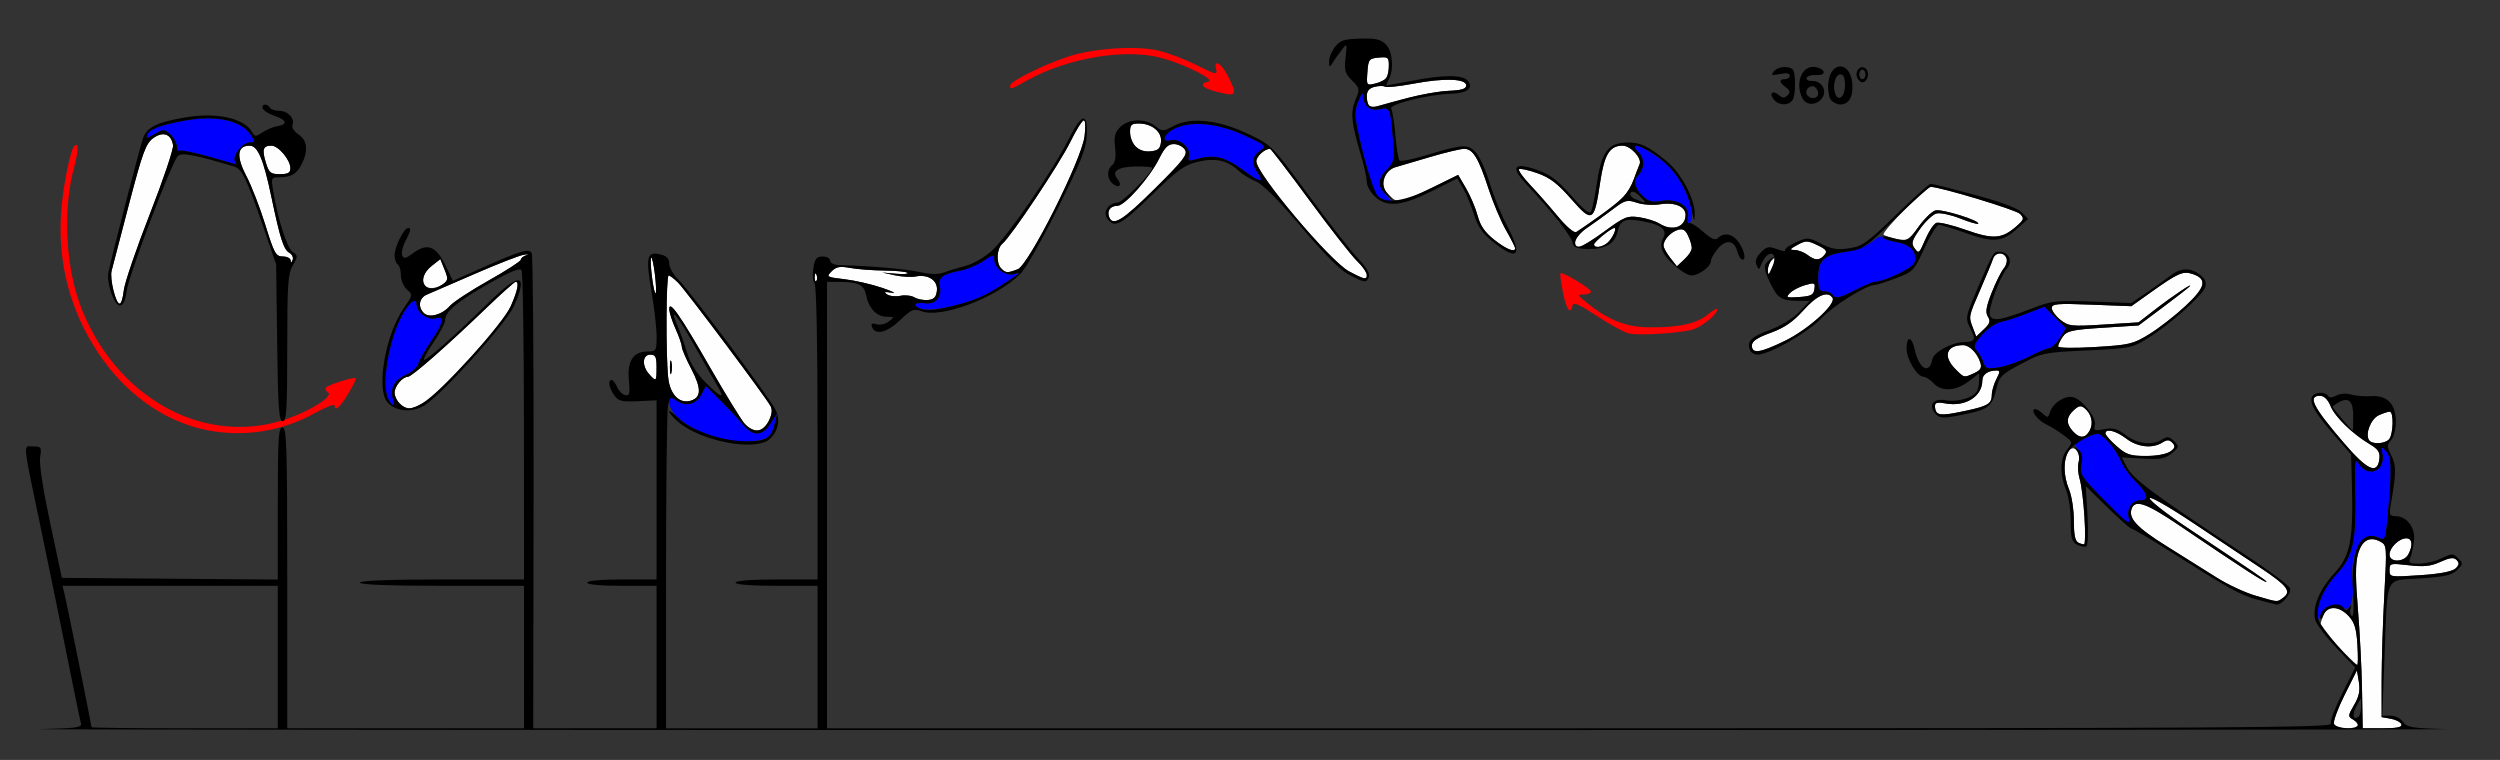 <?xml version="1.0" encoding="UTF-8" standalone="no"?>
<!-- Created with Inkscape (http://www.inkscape.org/) -->

<svg
   xmlns:dc="http://purl.org/dc/elements/1.1/"
   xmlns:cc="http://creativecommons.org/ns#"
   xmlns:rdf="http://www.w3.org/1999/02/22-rdf-syntax-ns#"
   xmlns:svg="http://www.w3.org/2000/svg"
   xmlns="http://www.w3.org/2000/svg"
   xmlns:sodipodi="http://sodipodi.sourceforge.net/DTD/sodipodi-0.dtd"
   xmlns:inkscape="http://www.inkscape.org/namespaces/inkscape"
   id="svg3690"
   version="1.1"
   inkscape:version="0.91 r13725"
   width="740.187"
   height="225"
   viewBox="0 0 740.187 225"
   sodipodi:docname="ub840101.svg">
  <rect x="0" y="0" width="740.187" height="225" fill="#333333" stroke="none"/>
  <defs
     id="defs3694" />
  <sodipodi:namedview
     pagecolor="#ffffff"
     bordercolor="#666666"
     borderopacity="1"
     objecttolerance="10"
     gridtolerance="10"
     guidetolerance="10"
     inkscape:pageopacity="0"
     inkscape:pageshadow="2"
     inkscape:window-width="1619"
     inkscape:window-height="857"
     id="namedview3692"
     showgrid="false"
     inkscape:zoom="1.5563637"
     inkscape:cx="420.19271"
     inkscape:cy="115.84388"
     inkscape:window-x="0"
     inkscape:window-y="0"
     inkscape:window-maximized="0"
     inkscape:current-layer="svg3690" />
  <g
     id="g3700">
    <path
       style="fill:#fefefe"
       d="m 691.031,214.319 c -0.275,-0.718 1.144,-4.583 3.154,-8.589 l 3.653,-7.283 0.561,3.469 c 0.418,2.585 0.058,4.324 -1.412,6.823 -1.809,3.076 -1.844,3.427 -0.414,4.229 2.568,1.442 1.771,2.657 -1.742,2.657 -1.959,0 -3.503,-0.531 -3.8,-1.306 z m 8.305,-10.18 c -0.109,-6.315 -0.659,-17.04 -1.224,-23.832 -0.737,-8.874 -0.742,-13.409 -0.015,-16.115 1.126,-4.193 3.465,-5.549 6.636,-3.847 1.966,1.055 1.986,1.317 1.204,15.755 -0.437,8.075 -0.795,19.529 -0.795,25.452 l 0,10.77 2.727,0.48 c 1.5,0.264 2.902,1.007 3.115,1.652 0.284,0.855 -1.21,1.171 -5.53,1.17 l -5.919,-0.002 -0.197,-11.483 z m -7.137,-12.819 c -5.889,-6.193 -5.615,-5.634 -4.371,-8.915 1.197,-3.157 4.587,-3.171 7.528,-0.031 1.746,1.864 2.306,3.676 2.608,8.438 0.212,3.335 0.19,6.063 -0.049,6.063 -0.239,0 -2.811,-2.5 -5.716,-5.555 z m -24.441,-14.968 c -3.084,-0.902 -8.222,-3.298 -11.417,-5.324 -3.195,-2.026 -9.874,-6.215 -14.843,-9.309 -8.894,-5.538 -11.447,-8.3 -10.341,-11.19 1.037,-2.712 4.441,-1.501 14.004,4.983 18.79,12.74 25.868,17.32 25.868,16.74 0,-0.353 -1.716,-1.526 -23.598,-16.124 -6.04,-4.029 -10.981,-7.904 -10.981,-8.611 0,-0.734 5.503,2.386 12.85,7.287 7.068,4.714 16.091,10.73 20.052,13.368 7.874,5.244 9.168,6.938 6.689,8.756 -1.935,1.419 -1.309,1.463 -8.283,-0.577 z m 39.72,-7.552 c 0,-2.028 0.217,-2.083 5.696,-1.445 4.497,0.524 6.471,0.313 9.377,-1.002 2.818,-1.274 3.938,-1.407 4.778,-0.564 2.348,2.356 -1.334,3.9 -10.785,4.523 -8.954,0.59 -9.066,0.571 -9.066,-1.511 z m 0,-4.592 c 0,-2.091 2.826,-4.833 4.98,-4.833 1.77,0 2.028,2.063 0.594,4.749 -1.285,2.409 -5.575,2.473 -5.575,0.084 z m -92.29,-3.579 c -0.761,-0.308 -1.168,-2.53 -1.168,-6.374 0,-3.246 -0.631,-7.416 -1.402,-9.267 -1.645,-3.949 -1.807,-8.414 -0.402,-11.048 1.424,-2.669 4.024,-0.471 3.224,2.725 -0.313,1.25 -0.167,3.602 0.324,5.226 1.118,3.701 2.133,19.385 1.248,19.285 -0.36,-0.041 -1.181,-0.287 -1.824,-0.547 z m 78.738,-29.519 c -9.161,-10.684 -10.794,-13.922 -7.022,-13.922 1.213,0 2.299,1.061 3.132,3.062 1.356,3.256 6.496,8.242 11.626,11.278 2.456,1.454 3.053,2.361 2.829,4.298 -0.555,4.801 -3.551,3.464 -10.564,-4.716 z m -67.257,0.981 c -1.817,-1.6 -3.304,-3.288 -3.304,-3.75 0,-1.592 3.102,-0.835 6.158,1.503 3.327,2.545 7.713,3.038 10.654,1.195 1.459,-0.914 2.077,-0.901 3.025,0.063 2.018,2.052 -1.692,3.898 -7.833,3.898 -4.703,0 -5.821,-0.374 -8.7,-2.91 z m 74.72,-1.801 c -1.167,-1.894 0.569,-6.279 2.908,-7.348 1.284,-0.587 2.735,-1.067 3.225,-1.067 1.289,0 1.096,6.919 -0.231,8.25 -1.371,1.376 -5.092,1.479 -5.902,0.165 z m -87.692,-2.629 c -2.046,-2.268 -1.953,-4.189 0.305,-6.238 1.492,-1.354 2.12,-1.457 3.235,-0.529 2.028,1.688 2.635,4.396 1.474,6.572 -1.263,2.368 -2.994,2.435 -5.014,0.196 z m -393.274,-2.27 c -1.026,-1.16 -5.516,-8.465 -9.976,-16.232 -9.097,-15.842 -12.328,-20.478 -12.295,-17.644 0.011,0.972 0.852,3.606 1.869,5.854 1.017,2.248 1.849,4.631 1.849,5.295 0,0.665 1.271,3.632 2.824,6.594 3.005,5.731 2.973,8.383 -0.114,9.366 -3.368,1.072 -6.208,-1.785 -6.744,-6.787 -0.73,-6.808 -0.626,-30.274 0.134,-30.274 0.367,0 1.621,0.949 2.785,2.109 2.246,2.237 25.882,33.785 27.387,36.554 1.256,2.311 -1.43,7.274 -3.937,7.274 -1.054,0 -2.756,-0.949 -3.782,-2.109 z m -21.647,-18.281 c -0.235,-0.902 -0.427,-0.164 -0.427,1.641 0,1.805 0.192,2.543 0.427,1.641 0.235,-0.902 0.235,-2.379 0,-3.281 z m 374.745,15.078 c -0.343,-0.344 -0.623,-1.234 -0.623,-1.979 0,-1.026 0.752,-1.213 3.101,-0.771 5.861,1.103 10.917,-2.035 10.917,-6.776 0,-1.794 1.678,-2.974 4.227,-2.974 1.053,0 1.041,0.44 -0.071,2.578 -0.737,1.418 -1.343,3.502 -1.346,4.632 -0.007,2.601 -1.124,3.3 -7.482,4.679 -6.104,1.324 -7.887,1.449 -8.723,0.611 z m -455.229,-2.723 c -0.808,-0.81 -1.469,-2.257 -1.469,-3.214 0,-1.897 2.341,-4.688 3.933,-4.688 1.134,0 11.411,-9.011 23.255,-20.391 4.427,-4.254 8.322,-7.734 8.655,-7.734 1.119,0 0.619,2.543 -1.404,7.146 -1.271,2.892 -5.784,8.622 -12.281,15.593 -13.236,14.201 -17.224,16.763 -20.689,13.287 z m 73.91,-8.679 C 189.991,108.336 190.177,105 192.523,105 c 1.558,0 1.869,0.625 1.869,3.75 0,4.285 -0.088,4.367 -2.192,2.036 z m 386.729,-1.524 c -3.769,-3.78 -2.693,-7.074 2.311,-7.074 1.903,0 4.256,2.41 5.111,5.234 0.452,1.494 0.028,2.21 -1.803,3.047 -3.12,1.426 -2.961,1.46 -5.619,-1.207 z m -60.238,-6.948 c 0,-1.283 1.478,-2.29 5.546,-3.778 4.124,-1.508 6.617,-3.223 9.722,-6.688 4.038,-4.505 7.247,-5.859 8.618,-3.635 1.115,1.81 -7.267,9.375 -14.046,12.677 -7.431,3.619 -9.839,3.968 -9.839,1.424 z m 90.654,0.221 c 0,-0.477 0.622,-1.757 1.382,-2.846 1.212,-1.735 2.684,-2.063 11.916,-2.656 l 10.533,-0.676 7.009,-5.246 c 3.855,-2.885 7.43,-5.659 7.944,-6.163 1.777,-1.742 -4.692,2.555 -9.813,6.519 l -5.14,3.978 -10.28,0.645 c -9.647,0.606 -10.439,0.52 -12.85,-1.384 -1.414,-1.116 -2.57,-2.688 -2.57,-3.494 0,-1.275 1.529,-1.406 11.781,-1.01 l 11.781,0.455 5.742,-4.091 c 8.191,-5.836 9.581,-6.433 12.547,-5.386 4.257,1.502 3.688,3.856 -2.278,9.429 -3.004,2.806 -7.792,6.536 -10.642,8.29 -4.856,2.989 -5.867,3.23 -16.121,3.845 -6.545,0.393 -10.941,0.308 -10.941,-0.21 z m -25.205,-5.427 c -1.314,-3.467 -1.363,-3.215 2.225,-11.481 1.753,-4.04 3.422,-8.083 3.709,-8.985 0.643,-2.025 3.245,-2.155 3.993,-0.199 0.303,0.793 -0.063,2.164 -0.814,3.047 -0.751,0.883 -2.343,4.082 -3.539,7.11 -1.684,4.264 -1.941,5.876 -1.144,7.158 0.83,1.333 0.593,2.065 -1.219,3.773 l -2.249,2.119 -0.963,-2.541 z M 125.464,92.669 c -1.827,-1.832 -1.368,-4.499 0.938,-5.457 1.157,-0.48 7.57,-3.256 14.252,-6.169 6.682,-2.913 13.201,-5.449 14.486,-5.636 1.285,-0.187 1.6,-0.113 0.701,0.164 -0.9,0.277 -1.636,0.871 -1.636,1.32 0,0.449 -4.311,3.236 -9.579,6.193 -5.269,2.958 -10.421,6.339 -11.449,7.514 -2.297,2.626 -6.134,3.656 -7.714,2.071 z M 33.602,86.091 c -0.577,-2.15 -0.834,-4.787 -0.571,-5.859 0.263,-1.073 2.576,-9.946 5.141,-19.717 4.068,-15.502 4.985,-18.002 7.188,-19.612 2.921,-2.134 5.379,-1.248 5.878,2.119 0.167,1.126 -2.942,10.329 -6.908,20.451 -3.966,10.122 -7.417,20.231 -7.668,22.466 -0.576,5.125 -1.71,5.182 -3.06,0.154 z m 237.156,1.961 c -0.919,-0.549 -2.812,-0.758 -4.206,-0.464 -1.394,0.294 -3.165,0.1 -3.936,-0.431 -1.056,-0.726 -0.71,-0.845 1.402,-0.482 1.542,0.265 0.28,-0.381 -2.804,-1.437 -3.084,-1.055 -8.102,-2.209 -11.151,-2.563 -5.356,-0.622 -5.486,-0.702 -3.845,-2.346 1.369,-1.371 2.445,-1.564 5.543,-0.995 2.115,0.389 6.648,0.732 10.074,0.764 3.426,0.032 6.51,0.338 6.853,0.682 0.343,0.343 -1.199,0.463 -3.426,0.265 l -4.049,-0.359 3.738,0.816 c 2.056,0.449 4.843,0.604 6.194,0.343 3.74,-0.72 6.593,1.213 6.245,4.232 -0.219,1.903 -0.858,2.571 -2.626,2.743 -1.285,0.125 -3.088,-0.221 -4.008,-0.77 z M 529.951,86.762 c 0.795,-0.81 2.819,-1.867 4.498,-2.35 2.824,-0.812 3.03,-0.724 2.759,1.183 -0.244,1.721 -0.985,2.108 -4.498,2.35 -3.814,0.262 -4.071,0.152 -2.759,-1.183 z M 193.027,81.995 c -0.362,-2.903 -0.463,-5.473 -0.226,-5.711 0.237,-0.238 0.727,1.942 1.089,4.845 0.362,2.903 0.463,5.473 0.226,5.711 -0.237,0.238 -0.727,-1.942 -1.089,-4.845 z M 125.857,84.688 c -1.361,-1.366 -0.492,-4.03 1.941,-5.95 l 2.564,-2.023 1.253,3.082 c 1.118,2.748 1.074,3.213 -0.406,4.299 -1.792,1.315 -4.35,1.598 -5.353,0.593 z m 115.339,-2.734 c 0.045,-1.092 0.266,-1.314 0.565,-0.566 0.27,0.677 0.237,1.485 -0.074,1.797 -0.311,0.312 -0.531,-0.242 -0.491,-1.23 z m 158.221,-1.605 c -5.614,-3.01 -27.453,-28.923 -27.453,-32.575 0,-1.482 2.444,-3.711 4.069,-3.711 0.25,0 5.497,6.855 11.662,15.234 6.164,8.379 12.506,16.473 14.094,17.988 2.674,2.552 3.823,5.272 2.185,5.173 -0.386,-0.023 -2.436,-0.973 -4.556,-2.109 z m 124.022,-0.312 c -0.041,-1.097 0.626,-2.574 1.481,-3.281 1.39,-1.15 1.453,-1.088 0.594,0.588 -0.529,1.031 -1.195,2.508 -1.481,3.281 -0.357,0.966 -0.543,0.781 -0.594,-0.588 z M 296.449,79.5 c -1.598,-1.603 -1.387,-5.924 0.361,-7.379 2.594,-2.16 16.884,-23.596 20.111,-30.168 1.709,-3.48 3.491,-6.328 3.961,-6.328 0.487,0 0.582,2.058 0.221,4.789 -0.936,7.075 -16.533,38.066 -19.782,39.305 -3.049,1.163 -3.516,1.142 -4.872,-0.218 z m 198.057,-3.163 c -1.09,-1.39 -1.982,-3.023 -1.982,-3.628 0,-1.704 2.13,-4.021 4.283,-4.659 1.482,-0.439 2.207,-0.003 3.037,1.824 1.557,3.429 1.377,4.529 -1.133,6.894 l -2.224,2.096 -1.982,-2.527 z M 86.055,77.109 C 86.015,76.465 84.963,75.938 83.717,75.938 c -2.049,0 -2.536,-0.879 -5.135,-9.269 C 77.004,61.57 74.452,54.996 72.912,52.059 69.866,46.251 70.216,43.125 73.912,43.125 c 2.413,0 4.089,3.961 6.461,15.275 2.577,12.289 3.61,15.497 5.298,16.445 0.817,0.459 1.254,1.42 0.972,2.135 -0.356,0.9 -0.537,0.94 -0.588,0.129 z m 449.047,-1.67 c -0.998,-0.757 -2.68,-1.393 -3.738,-1.414 -1.626,-0.032 -1.503,-0.266 0.789,-1.511 2.478,-1.346 2.993,-1.34 5.932,0.066 2.671,1.278 3.025,1.774 2.079,2.918 -1.422,1.719 -2.739,1.704 -5.062,-0.058 z m 31.603,-2.08 c -0.843,-1.326 -0.494,-2.409 1.818,-5.652 1.573,-2.206 3.751,-4.236 4.841,-4.51 1.089,-0.274 4.218,0.386 6.953,1.467 2.735,1.081 5.142,1.796 5.349,1.589 0.86,-0.863 -10.881,-4.511 -12.678,-3.939 -1.059,0.337 -3.288,2.515 -4.952,4.84 -2.844,3.973 -3.224,4.19 -6.325,3.619 -1.815,-0.334 -3.621,-0.919 -4.015,-1.299 -0.74,-0.715 12.511,-14.172 13.934,-14.15 2.952,0.045 25.267,6.79 26.446,7.993 1.323,1.35 1.216,1.698 -1.157,3.766 -4.217,3.675 -6.838,3.843 -14.949,0.961 -4.007,-1.424 -7.908,-2.348 -8.67,-2.055 -0.762,0.293 -2.2,2.441 -3.197,4.772 C 569.106,73.093 568.168,75 568.019,75 c -0.149,0 -0.741,-0.738 -1.314,-1.641 z m -124.283,-2.355 c -2.796,-2.205 -4.137,-4.142 -4.933,-7.129 -0.601,-2.256 -2.145,-5.901 -3.43,-8.101 l -2.337,-4 -7.216,3.526 c -10.3,5.033 -10.715,5.106 -13.295,2.351 -1.844,-1.969 -2.066,-2.794 -1.323,-4.914 0.515,-1.469 1.876,-2.834 3.213,-3.223 1.276,-0.372 5.956,-1.75 10.401,-3.064 4.444,-1.313 8.956,-2.388 10.025,-2.388 2.57,0 4.229,2.72 7.165,11.744 1.337,4.111 3.664,9.635 5.169,12.276 1.506,2.641 2.738,5.067 2.738,5.391 0,1.388 -2.606,0.346 -6.176,-2.469 z m 23.939,0.48 c 0.004,-0.902 1.567,-2.695 3.473,-3.984 1.907,-1.289 5.301,-3.737 7.542,-5.44 3.775,-2.867 4.313,-3.017 7.294,-2.03 1.789,0.592 4.839,0.791 6.867,0.447 4.199,-0.712 7.527,0.667 7.527,3.118 0,3.676 -3.925,4.999 -7.743,2.609 -1.138,-0.713 -3.807,-1.553 -5.93,-1.868 -3.553,-0.527 -4.369,-0.2 -10.26,4.108 -6.822,4.989 -8.781,5.668 -8.77,3.04 z m 5.601,0.879 c 0,-0.75 5.081,-4.864 6.008,-4.864 0.895,0 -0.659,3.28 -2.111,4.453 -1.637,1.323 -3.896,1.561 -3.896,0.411 z m -10.803,-8.389 c -2.459,-2.959 -6.16,-7.165 -8.224,-9.345 -2.064,-2.181 -3.503,-4.216 -3.197,-4.523 0.306,-0.307 2.735,0.212 5.398,1.152 3.766,1.33 6.004,3.035 10.07,7.674 6.288,7.173 6.808,6.87 8.569,-5.008 1.216,-8.197 2.813,-10.799 6.63,-10.799 2.383,0 5.799,3.714 5.046,5.486 -0.361,0.85 -1.149,2.898 -1.752,4.552 -0.602,1.654 -1.904,3.904 -2.894,5.001 -1.485,1.646 -9.936,7.955 -14.112,10.534 -0.631,0.39 -2.88,-1.529 -5.535,-4.724 z m -132.767,0.289 c -0.718,-1.877 0.347,-3.326 2.445,-3.326 2.185,0 9.608,-8.417 12.402,-14.062 1.603,-3.24 2.606,-4.219 4.322,-4.219 1.229,0 2.701,0.749 3.271,1.665 0.888,1.427 -0.378,3.068 -8.862,11.484 -9.583,9.506 -12.485,11.314 -13.578,8.458 z M 78.702,48.127 C 77.506,44.219 77.869,43.125 80.361,43.125 c 2.078,0 5.62,4.216 5.62,6.689 0,1.357 -0.698,1.749 -3.114,1.749 -2.772,0 -3.23,-0.378 -4.165,-3.436 z M 336.167,43.331 c -0.873,-0.968 -1.588,-2.887 -1.588,-4.264 0,-2.113 0.406,-2.504 2.596,-2.504 3.914,0 6.913,2.502 6.57,5.481 -0.232,2.009 -0.835,2.541 -3.138,2.767 -1.872,0.184 -3.397,-0.324 -4.439,-1.48 z m 69.183,-12.027 c -0.372,-0.374 -0.677,-1.656 -0.677,-2.849 0,-1.519 0.685,-2.342 2.283,-2.745 1.256,-0.316 2.668,-0.336 3.139,-0.044 0.471,0.292 4.268,-0.115 8.439,-0.904 9.046,-1.712 15.578,-1.492 15.578,0.524 0,1.021 -1.338,1.438 -5.14,1.603 -4.31,0.187 -11.777,1.796 -21.052,4.535 -1.041,0.307 -2.198,0.253 -2.57,-0.12 z m -0.499,-9.944 c 0.272,-3.775 0.471,-4.034 3.326,-4.31 2.779,-0.269 3.036,-0.07 3.023,2.344 -0.019,3.465 -0.841,4.558 -4.013,5.337 -2.598,0.638 -2.622,0.603 -2.336,-3.371 z"
       id="path3710"
       inkscape:connector-curvature="0" />
    <path
       style="fill:#0000fe"
       d="m 685.995,182.079 c -0.023,-3.538 2.662,-8.884 6.458,-12.861 4.242,-4.443 5.223,-9.354 4.87,-24.375 -0.208,-8.831 -0.133,-9.253 1.281,-7.266 2.816,3.956 7.679,1.704 6.759,-3.129 -0.426,-2.236 -0.341,-2.313 1.034,-0.934 1.686,1.691 1.806,5.067 0.642,18.085 -0.734,8.209 -0.862,8.583 -2.622,7.638 -4.785,-2.569 -8.881,4.283 -7.881,13.185 0.561,4.994 -0.889,9.011 -2.707,7.498 -1.925,-1.602 -5.365,-0.59 -6.643,1.954 -1.168,2.324 -1.178,2.326 -1.192,0.204 z m -63.051,-33.965 c -6.709,-6.916 -7.239,-7.745 -6.697,-10.465 0.407,-2.039 0.135,-3.458 -0.877,-4.58 -1.353,-1.499 -1.234,-1.741 1.538,-3.129 1.652,-0.827 3.492,-1.504 4.088,-1.504 1.584,0 5.629,4.7 6.954,8.08 0.63,1.608 2.59,4.328 4.355,6.043 3.566,3.467 4.114,5.564 1.454,5.564 -2.542,0 -4.16,2.396 -3.472,5.144 0.324,1.296 0.444,2.356 0.266,2.356 -0.178,0 -3.602,-3.38 -7.609,-7.511 z M 215.275,130.314 c -9.552,-1.994 -17.144,-7.042 -17.144,-11.399 0,-1.663 0.138,-1.679 2.291,-0.265 2.844,1.869 5.718,1.07 7.344,-2.044 l 1.216,-2.328 4.154,4.112 c 2.285,2.262 5.262,5.448 6.616,7.08 3.189,3.844 5.901,3.819 8.385,-0.079 l 1.942,-3.047 -0.615,2.812 c -0.338,1.547 -1.113,3.32 -1.722,3.941 -1.54,1.57 -7.831,2.184 -12.468,1.216 z M 114.986,118.187 c -2.297,-4.305 0.318,-18.828 4.659,-25.874 2.055,-3.335 3.719,-4.225 3.719,-1.989 0,2.169 3.425,4.59 5.541,3.917 2.87,-0.914 2.463,1.343 -1.205,6.692 -1.727,2.519 -3.44,5.527 -3.806,6.684 -0.366,1.157 -2.066,2.691 -3.778,3.408 -3.32,1.392 -4.727,4.047 -3.76,7.101 0.757,2.393 -0.105,2.431 -1.369,0.062 z m 472.302,-10.759 c -0.326,-1.077 -1.2,-2.653 -1.941,-3.502 -1.195,-1.368 -1.022,-1.915 1.517,-4.816 1.576,-1.8 4.019,-3.49 5.431,-3.754 1.411,-0.265 4.91,-1.399 7.775,-2.521 l 5.209,-2.04 3.202,3.188 3.202,3.188 -1.869,2.941 c -1.028,1.618 -2.409,2.957 -3.068,2.977 -0.66,0.02 -3.393,1.164 -6.075,2.542 -2.682,1.378 -6.656,2.787 -8.832,3.13 -3.485,0.55 -4.027,0.391 -4.55,-1.334 z M 272.196,91.254 c -2.166,-0.877 -1.19,-1.87 1.455,-1.481 3.241,0.477 5.245,-1.674 4.619,-4.958 -0.518,-2.718 0.727,-3.671 6.124,-4.687 1.935,-0.364 4.977,-1.655 6.758,-2.867 2.945,-2.005 3.239,-2.05 3.239,-0.504 0,2.605 3.235,5.071 5.774,4.402 2.46,-0.648 2.413,-0.61 -5.457,4.507 -6.044,3.929 -18.793,7.094 -22.513,5.588 z M 542.523,87.188 c -0.318,-0.516 -1.394,-0.938 -2.392,-0.938 -1.517,0 -1.814,-0.666 -1.814,-4.073 0,-5.152 1.74,-6.769 8.216,-7.638 3.141,-0.421 5.928,-1.493 7.64,-2.938 1.482,-1.251 2.939,-1.879 3.237,-1.394 0.298,0.484 2.228,1.166 4.288,1.515 4.059,0.688 6.076,3.079 5.128,6.077 -0.5,1.579 -8.962,5.639 -11.753,5.639 -0.512,0 -3.005,1.055 -5.541,2.344 -5.081,2.583 -6.152,2.798 -7.009,1.406 z M 499.761,64.273 c 0.617,-3.236 -3.295,-5.634 -7.808,-4.784 -2.756,0.519 -3.795,0.248 -5.612,-1.465 -2.305,-2.172 -2.842,-4.491 -1.4,-6.04 1.987,-2.134 2.051,-5.032 0.153,-6.936 -3.937,-3.949 1.677,-1.728 7.795,3.084 5.269,4.145 10.114,16.099 7.245,17.878 -0.44,0.273 -0.608,-0.509 -0.374,-1.737 z m -90.086,-5.204 c -2.644,-1.07 -2.857,-1.488 -5.125,-10.038 -3.495,-13.176 -3.809,-15.776 -2.32,-19.198 1.074,-2.466 1.372,-2.699 1.432,-1.12 0.106,2.784 2.251,4.293 5.086,3.579 2.744,-0.691 3.004,-0.013 3.727,9.703 0.394,5.3 0.21,6.132 -1.812,8.161 -2.788,2.796 -2.847,4.869 -0.22,7.674 2.221,2.372 2.183,2.433 -0.768,1.239 z m -40.612,-7.968 c -6.79,-4.995 -9.443,-5.607 -15.949,-3.674 -1.146,0.34 -1.44,0.009 -1.111,-1.253 0.598,-2.293 -2.791,-5.304 -5.244,-4.66 -3.422,0.898 -2.104,-2.149 1.602,-3.702 5.009,-2.099 12.801,-1.171 20.495,2.441 6.083,2.856 6.191,2.967 4.207,4.361 -2.402,1.687 -2.589,3.864 -0.581,6.74 1.917,2.746 0.515,2.642 -3.419,-0.253 z M 61.775,46.357 c -4.318,-1.227 -8.208,-2.009 -8.645,-1.738 -0.437,0.271 -0.794,-0.311 -0.794,-1.293 0,-0.982 -0.858,-2.564 -1.907,-3.516 -1.823,-1.655 -2.029,-1.659 -4.661,-0.099 -2.196,1.301 -2.648,1.355 -2.231,0.266 0.674,-1.761 4.008,-3 11.76,-4.37 8.804,-1.556 16.241,0.142 18.979,4.333 1.382,2.115 1.358,2.249 -0.4,2.249 -2.093,0 -5.207,4.069 -4.274,5.584 0.332,0.538 0.473,0.942 0.314,0.897 -0.159,-0.045 -3.822,-1.085 -8.14,-2.312 z"
       id="path3706"
       inkscape:connector-curvature="0" />
    <path
       style="fill:#fe0000"
       d="M 59.471,126.95 C 47.619,124.072 36.8,116.092 29.104,104.549 20.876,92.209 17.123,78.185 18.06,63.281 c 0.465,-7.395 2.709,-18.802 3.941,-20.039 1.302,-1.306 1.295,1.277 -0.016,6.11 -3.578,13.19 -2.537,30.775 2.545,42.991 10.999,26.44 36.954,39.958 60.668,31.597 7.066,-2.491 13.574,-6.713 11.925,-7.736 -0.701,-0.435 -0.943,-1.122 -0.539,-1.528 0.867,-0.87 8.338,-3.176 8.796,-2.716 0.173,0.174 -0.858,2.265 -2.292,4.647 -2.479,4.116 -4.023,5.426 -4.023,3.411 0,-0.506 -2.629,0.529 -5.841,2.3 -10.427,5.748 -22.393,7.39 -33.753,4.632 z M 482.251,98.741 c -1.281,-0.271 -5.486,-2.576 -9.346,-5.121 -5.358,-3.534 -7.089,-4.287 -7.319,-3.186 -0.613,2.923 -1.805,1.298 -2.84,-3.871 -0.585,-2.922 -0.917,-5.459 -0.738,-5.639 0.562,-0.564 9.021,4.506 9.021,5.406 0,0.472 -0.946,0.859 -2.103,0.862 -1.99,0.004 -1.953,0.127 0.701,2.293 6.259,5.107 11.568,7.285 18.079,7.418 8.906,0.182 14.659,-1.028 17.898,-3.762 1.544,-1.304 2.808,-1.984 2.808,-1.513 0,1.344 -3.942,4.709 -6.78,5.788 -3.023,1.149 -16.019,2.037 -19.38,1.325 z M 359.579,26.997 c -3.731,-0.994 -4.561,-2.256 -1.869,-2.84 2.212,-0.481 -6.063,-4.738 -13.327,-6.856 -10.704,-3.122 -28.167,-0.275 -40.406,6.587 -4.759,2.668 -4.912,2.713 -4.912,1.438 0,-1.221 9.424,-5.951 16.87,-8.467 7.607,-2.571 20.425,-3.448 27.141,-1.858 2.78,0.658 7.85,2.598 11.266,4.311 5.541,2.778 6.16,2.916 5.732,1.276 -0.844,-3.238 1.506,-1.964 3.458,1.875 3.041,5.979 2.744,6.319 -3.953,4.535 z"
       id="path3704"
       inkscape:connector-curvature="0" />
    <path
       style="fill:#000000"
       d="m 11.97,215.861 c 11.249,-0.264 12.392,-0.446 11.962,-1.905 -0.261,-0.887 -1.946,-8.996 -3.744,-18.019 C 18.391,186.914 14.982,170.25 12.613,158.906 6.48,129.535 6.758,132.188 9.813,132.188 c 2.409,0 2.547,0.211 2.07,3.159 -0.312,1.926 0.845,9.523 2.962,19.453 l 3.473,16.294 31.962,0.247 31.962,0.247 0,-22.512 c 0,-19.386 0.195,-22.512 1.402,-22.512 1.226,0 1.402,5.573 1.402,44.531 l 0,44.531 35.047,0 35.047,0 0,-21.094 0,-21.094 -24.299,0 c -15.576,0 -24.299,-0.337 -24.299,-0.938 0,-0.601 8.723,-0.938 24.299,-0.938 l 24.299,0 -0.014,-45.234 c -0.007,-24.879 -0.328,-45.729 -0.712,-46.334 -0.487,-0.768 -3.373,0.413 -9.565,3.914 -9.428,5.33 -13.073,8.367 -13.073,10.89 0,0.855 -1.505,3.749 -3.344,6.431 -1.839,2.682 -3.149,5.072 -2.91,5.311 0.49,0.492 8.873,-6.954 19.475,-17.298 8.974,-8.756 11.433,-8.298 7.203,1.343 -2.218,5.055 -21.254,26.165 -26.561,29.455 -3.79,2.349 -9.057,1.74 -11.175,-1.294 -3.053,-4.372 -0.163,-20.004 5.083,-27.495 2.685,-3.834 2.702,-3.937 0.94,-5.536 -0.987,-0.896 -1.795,-2.805 -1.795,-4.241 0,-1.437 -0.421,-2.873 -0.935,-3.191 -0.514,-0.319 -0.935,-1.575 -0.935,-2.792 0,-2.353 2.796,-7.974 3.972,-7.983 1.015,-0.009 0.879,0.68 -0.769,3.875 -0.808,1.568 -1.235,3.463 -0.949,4.211 0.428,1.118 0.999,1.005 3.211,-0.635 4.174,-3.095 6.756,-2.168 9.488,3.405 l 2.336,4.768 9.346,-4.159 c 10.842,-4.824 13.093,-5.474 13.978,-4.037 0.355,0.576 0.6,32.468 0.544,70.87 l -0.102,69.822 18.257,0 18.257,0 0,-21.094 0,-21.094 -10.28,0 c -6.231,0 -10.28,-0.369 -10.28,-0.938 0,-0.568 4.05,-0.938 10.28,-0.938 l 10.28,0 0,-26.52 0,-26.52 -5.563,0.258 c -4.84,0.224 -5.751,-0.011 -7.009,-1.814 -1.54,-2.206 -1.912,-4.467 -0.734,-4.467 0.392,0 1.128,0.947 1.636,2.104 0.507,1.157 1.599,2.231 2.425,2.387 1.266,0.238 1.431,-0.464 1.047,-4.474 -0.539,-5.627 1.314,-8.455 5.54,-8.455 2.547,0 2.66,-0.188 2.674,-4.453 0.008,-2.449 -0.697,-8.576 -1.568,-13.614 -1.743,-10.088 -1.31,-11.684 2.887,-10.627 1.684,0.424 2.405,1.232 2.405,2.696 0,1.15 1.299,3.357 2.887,4.904 3.256,3.173 26.452,34.239 28.52,38.196 1.591,3.045 0.941,6.464 -1.683,8.845 -4.074,3.698 -20.164,0.706 -26.935,-5.009 -1.534,-1.295 -2.789,-2.706 -2.789,-3.136 0,-0.43 1.162,0.383 2.582,1.808 3.603,3.614 12.556,6.801 19.581,6.97 6.477,0.156 8.157,-0.849 9.171,-5.485 l 0.615,-2.812 -1.942,3.047 c -2.484,3.898 -5.196,3.923 -8.385,0.079 -1.354,-1.632 -4.332,-4.818 -6.616,-7.08 l -4.154,-4.112 -1.216,2.328 c -1.603,3.069 -4.498,3.915 -7.237,2.115 -2.106,-1.384 -2.204,-1.333 -2.758,1.446 -0.316,1.585 -0.574,23.711 -0.574,49.17 l 0,46.289 22.43,0 22.43,0 0,-21.094 0,-21.094 -12.15,0 c -7.477,0 -12.15,-0.361 -12.15,-0.938 0,-0.577 4.673,-0.938 12.15,-0.938 l 12.15,0 0,-43.406 c 0,-26.91 -0.346,-43.753 -0.91,-44.319 -0.501,-0.502 -0.656,-2.485 -0.345,-4.406 0.468,-2.89 0.947,-3.493 2.779,-3.493 1.218,0 2.214,0.559 2.214,1.242 0,0.761 1.177,1.272 3.037,1.319 8.951,0.226 19.473,1.144 23.598,2.059 3.107,0.689 5.456,0.732 7.009,0.127 1.285,-0.5 4.148,-1.374 6.361,-1.941 2.246,-0.576 5.69,-2.541 7.791,-4.445 4.675,-4.236 18.092,-23.677 22.692,-32.878 3.975,-7.951 5.775,-8.379 5.481,-1.304 -0.162,3.899 -1.706,7.782 -8.535,21.462 -4.585,9.186 -9.543,17.919 -11.017,19.406 -7.051,7.114 -23.521,13.371 -29.37,11.156 -2.286,-0.865 -2.945,-0.587 -6.448,2.723 -3.933,3.716 -7.384,4.483 -8.254,1.834 -0.292,-0.887 0.124,-1.098 1.378,-0.699 0.987,0.314 2.614,-0.05 3.615,-0.809 1.754,-1.331 1.733,-1.382 -0.605,-1.411 -2.969,-0.036 -5.305,-2.473 -6.075,-6.336 -0.631,-3.167 -2.261,-3.972 -8.088,-3.993 l -3.505,-0.013 0,66.094 0,66.094 222.868,0 c 190.028,0 222.794,-0.192 222.369,-1.305 -0.275,-0.718 1.237,-4.768 3.358,-9.001 l 3.857,-7.696 -5.614,-5.864 c -3.087,-3.225 -5.887,-6.957 -6.221,-8.293 -0.92,-3.676 1.258,-8.972 5.645,-13.726 4.681,-5.073 5.629,-9.662 5.237,-25.346 l -0.246,-9.825 -4.921,-5.644 c -5.685,-6.52 -7.43,-9.468 -6.713,-11.342 0.584,-1.526 3.909,-1.8 4.776,-0.393 0.383,0.621 1.224,0.594 2.479,-0.08 1.108,-0.595 2.934,-0.72 4.383,-0.299 1.366,0.396 4.027,0.61 5.915,0.475 4.727,-0.339 7.316,2.338 7.316,7.562 0,2.167 -0.627,4.606 -1.407,5.47 -1.255,1.391 -1.244,1.888 0.097,4.585 1.474,2.963 1.439,5.084 -0.243,14.862 -0.454,2.641 -0.262,3.047 1.449,3.047 3.382,0 5.948,3.442 5.485,7.356 -0.223,1.884 -0.729,4.164 -1.124,5.066 -0.609,1.391 -0.21,1.641 2.621,1.641 1.837,0 4.834,-0.715 6.66,-1.589 3.123,-1.494 3.416,-1.494 4.909,0.004 1.494,1.498 1.476,1.704 -0.29,3.476 -1.514,1.519 -3.617,1.998 -10.862,2.476 -10.764,0.709 -9.707,-1.585 -10.646,23.11 l -0.666,17.524 2.423,0 c 1.35,0 2.993,0.817 3.711,1.845 1.142,1.636 2.603,1.878 12.903,2.141 6.388,0.163 -154.086,0.295 -356.609,0.294 -202.523,-0.001 -362.627,-0.133 -355.787,-0.294 z m 70.273,-21.33 0,-21.094 -31.877,0 -31.877,0 0.647,2.578 c 0.63,2.51 7.967,38.709 7.967,39.309 0,0.165 12.407,0.301 27.57,0.301 l 27.57,0 0,-21.094 z m 615.888,20.203 c 0,-0.49 -0.701,-1.285 -1.558,-1.766 -1.429,-0.802 -1.395,-1.153 0.414,-4.229 1.47,-2.499 1.83,-4.239 1.412,-6.823 l -0.561,-3.469 -3.653,7.283 c -2.009,4.006 -3.428,7.871 -3.154,8.589 0.561,1.468 7.1,1.85 7.1,0.415 z m 12.851,-0.281 c -0.214,-0.645 -1.616,-1.388 -3.115,-1.652 l -2.727,-0.48 0,-10.77 c 0,-5.924 0.358,-17.377 0.795,-25.452 0.782,-14.438 0.762,-14.7 -1.204,-15.755 -3.171,-1.702 -5.51,-0.346 -6.636,3.847 -0.726,2.706 -0.722,7.241 0.015,16.115 0.564,6.792 1.115,17.517 1.224,23.832 l 0.197,11.483 5.919,0.002 c 4.32,9.4e-4 5.814,-0.315 5.53,-1.17 z m -11.95,-5.212 -0.033,-2.523 -1.287,2.332 c -1.325,2.401 -1.056,4.207 0.483,3.253 0.478,-0.297 0.855,-1.675 0.837,-3.062 z m -1.069,-18.43 c -0.302,-4.762 -0.862,-6.573 -2.608,-8.438 -2.806,-2.996 -6.331,-3.121 -7.476,-0.265 -0.518,1.294 -0.868,1.548 -0.904,0.656 -0.127,-3.11 5.435,-5.225 7.012,-2.666 0.447,0.725 0.912,0.655 1.545,-0.234 0.695,-0.976 0.786,-0.897 0.391,0.339 -0.283,0.886 -0.112,1.86 0.38,2.165 0.557,0.345 0.697,-2.27 0.372,-6.931 -0.857,-12.284 2.116,-18.709 7.515,-16.241 2.047,0.936 2.098,0.8 2.853,-7.638 1.161,-12.973 1.04,-16.354 -0.645,-18.044 -1.374,-1.379 -1.46,-1.302 -1.034,0.934 0.921,4.833 -3.943,7.085 -6.759,3.129 -1.414,-1.987 -1.489,-1.565 -1.281,7.266 0.358,15.239 -0.619,19.859 -5.267,24.896 -4.381,4.748 -6.565,10.049 -5.649,13.711 0.516,2.064 10.254,13.424 11.507,13.424 0.239,0 0.261,-2.729 0.049,-6.063 z m 29.053,-22.511 c 1.078,-1.081 1.151,-1.67 0.311,-2.513 -0.84,-0.842 -1.96,-0.71 -4.778,0.564 -2.906,1.315 -4.88,1.525 -9.377,1.002 -5.479,-0.638 -5.696,-0.583 -5.696,1.445 0,2.082 0.112,2.101 9.066,1.511 6.178,-0.407 9.515,-1.047 10.474,-2.01 z m -13.965,-4.177 c 1.433,-2.687 1.175,-4.749 -0.594,-4.749 -2.155,0 -4.98,2.742 -4.98,4.833 0,2.39 4.289,2.325 5.575,-0.084 z m -8.562,-28.299 c 0.224,-1.938 -0.373,-2.845 -2.829,-4.298 -5.13,-3.036 -10.269,-8.022 -11.626,-11.278 -0.833,-2 -1.919,-3.062 -3.132,-3.062 -3.772,0 -2.139,3.238 7.022,13.922 7.014,8.18 10.009,9.517 10.564,4.716 z m 2.8,-5.7 c 1.327,-1.331 1.52,-8.25 0.231,-8.25 -0.49,0 -1.941,0.48 -3.225,1.067 -2.339,1.069 -4.074,5.454 -2.908,7.348 0.81,1.315 4.531,1.211 5.902,-0.165 z m -479.715,-5.446 c 1.006,-1.951 1.181,-3.324 0.567,-4.453 -1.505,-2.769 -25.141,-34.317 -27.387,-36.554 -1.165,-1.16 -2.418,-2.109 -2.785,-2.109 -0.761,0 -0.865,23.466 -0.134,30.274 0.537,5.002 3.376,7.859 6.744,6.787 3.087,-0.983 3.119,-3.635 0.114,-9.366 -1.553,-2.962 -2.824,-5.93 -2.824,-6.594 0,-0.665 -0.832,-3.048 -1.849,-5.295 -1.017,-2.248 -1.858,-4.882 -1.869,-5.854 -0.033,-2.834 3.198,1.802 12.295,17.644 4.46,7.768 8.95,15.072 9.976,16.232 2.626,2.968 5.398,2.692 7.152,-0.712 z M 198.348,108.75 c 0,-1.805 0.192,-2.543 0.427,-1.641 0.235,0.902 0.235,2.379 0,3.281 -0.235,0.902 -0.427,0.164 -0.427,-1.641 z m 498.381,14.542 c 0,-4.564 -1.266,-5.807 -4.273,-4.193 -0.991,0.532 -1.801,1.149 -1.801,1.37 0,0.37 5.625,7.031 5.938,7.031 0.075,0 0.137,-1.894 0.137,-4.208 z M 125.692,119.068 c 5.17,-3.205 23.369,-23.479 25.569,-28.484 2.024,-4.604 2.523,-7.146 1.404,-7.146 -0.333,0 -4.228,3.48 -8.655,7.734 -11.844,11.38 -22.12,20.391 -23.255,20.391 -1.592,0 -3.933,2.79 -3.933,4.688 0,2.121 2.406,4.688 4.396,4.688 0.802,0 2.816,-0.841 4.474,-1.87 z m -9.337,-0.943 c -0.966,-3.054 0.44,-5.709 3.76,-7.101 1.712,-0.718 3.412,-2.251 3.778,-3.408 0.366,-1.157 2.079,-4.165 3.806,-6.684 3.668,-5.349 4.074,-7.606 1.205,-6.692 -2.115,0.673 -5.541,-1.748 -5.541,-3.917 0,-2.236 -1.664,-1.346 -3.719,1.989 -4.341,7.046 -6.956,21.568 -4.659,25.874 1.264,2.37 2.126,2.331 1.369,-0.062 z m 95.976,-3.984 c -1.012,-1.676 -4.01,-6.936 -6.662,-11.69 -5.058,-9.067 -7.779,-12.337 -5.164,-6.207 0.845,1.98 2.175,5.707 2.955,8.281 0.931,3.07 2.788,6.053 5.398,8.672 4.753,4.768 5.983,5.103 3.472,0.945 z M 194.393,108.75 c 0,-3.125 -0.312,-3.75 -1.869,-3.75 -2.346,0 -2.532,3.336 -0.322,5.786 2.103,2.331 2.192,2.249 2.192,-2.036 z M 133.178,90.598 c 1.028,-1.175 6.18,-4.556 11.449,-7.514 5.269,-2.958 9.579,-5.744 9.579,-6.193 0,-0.449 0.736,-1.042 1.636,-1.32 0.9,-0.277 0.584,-0.351 -0.701,-0.164 -1.285,0.187 -7.804,2.723 -14.486,5.636 -6.682,2.913 -13.096,5.689 -14.252,6.169 -2.306,0.957 -2.764,3.624 -0.938,5.457 1.58,1.585 5.416,0.555 7.714,-2.071 z m 150.717,-0.478 c 5.813,-1.531 9.3,-3.272 16.703,-8.341 1.602,-1.097 1.568,-1.146 -0.431,-0.619 -2.539,0.669 -5.774,-1.797 -5.774,-4.402 0,-1.547 -0.295,-1.501 -3.239,0.504 -1.782,1.213 -4.823,2.503 -6.758,2.867 -5.397,1.016 -6.642,1.968 -6.124,4.687 0.626,3.284 -1.378,5.435 -4.619,4.958 -2.645,-0.389 -3.621,0.604 -1.455,1.481 2.206,0.893 5.045,0.618 11.698,-1.135 z m -6.502,-4.041 c 0.348,-3.019 -2.505,-4.952 -6.245,-4.232 -1.351,0.26 -4.138,0.106 -6.194,-0.343 l -3.738,-0.816 4.049,0.359 c 2.227,0.197 3.769,0.078 3.426,-0.265 -0.343,-0.343 -3.426,-0.65 -6.853,-0.682 -3.426,-0.032 -7.96,-0.375 -10.074,-0.764 -3.098,-0.569 -4.175,-0.376 -5.543,0.995 -1.641,1.644 -1.511,1.723 3.845,2.346 3.049,0.354 8.067,1.508 11.151,2.563 3.084,1.055 4.346,1.702 2.804,1.437 -2.112,-0.363 -2.458,-0.244 -1.402,0.482 0.771,0.53 2.542,0.724 3.936,0.431 1.394,-0.294 3.286,-0.085 4.206,0.464 0.919,0.549 2.723,0.895 4.008,0.77 1.768,-0.173 2.407,-0.84 2.626,-2.743 z m -83.503,-4.949 c -0.362,-2.903 -0.852,-5.083 -1.089,-4.845 -0.237,0.238 -0.136,2.808 0.226,5.711 0.362,2.903 0.852,5.083 1.089,4.845 0.237,-0.238 0.136,-2.808 -0.226,-5.711 z m -62.68,2.965 c 1.48,-1.086 1.524,-1.551 0.406,-4.299 l -1.253,-3.082 -2.564,2.023 c -5.019,3.96 -1.729,9.128 3.411,5.357 z m 110.551,-2.708 c -0.298,-0.748 -0.52,-0.526 -0.565,0.566 -0.041,0.988 0.18,1.542 0.491,1.23 0.311,-0.312 0.344,-1.12 0.074,-1.797 z m 59.561,-1.668 c 3.249,-1.239 18.847,-32.23 19.782,-39.305 0.361,-2.731 0.266,-4.789 -0.221,-4.789 -0.47,0 -2.253,2.848 -3.961,6.328 -3.227,6.572 -17.517,28.008 -20.111,30.168 -1.748,1.455 -1.959,5.776 -0.361,7.379 1.356,1.36 1.823,1.381 4.872,0.218 z m 366.904,97.778 c -5.012,-1.361 -7.89,-2.963 -27.071,-15.075 -5.104,-3.223 -9.606,-5.859 -10.006,-5.859 -0.4,0 -3.626,-2.848 -7.169,-6.328 l -6.443,-6.328 0.516,8.655 c 0.289,4.836 0.14,8.888 -0.337,9.184 -0.469,0.291 -1.703,0.073 -2.742,-0.485 -1.59,-0.854 -1.888,-1.953 -1.888,-6.96 0,-3.27 -0.631,-7.461 -1.402,-9.312 -1.9,-4.561 -1.764,-9.332 0.34,-11.939 1.73,-2.143 1.721,-2.174 -1.168,-4.299 -1.601,-1.177 -3.769,-2.529 -4.818,-3.004 -2.384,-1.08 -4.63,-3.72 -3.839,-4.513 0.327,-0.328 1.4,0.135 2.385,1.029 1.707,1.55 1.819,1.534 2.413,-0.343 0.85,-2.685 4.631,-5.024 6.936,-4.29 2.854,0.909 6.844,6.134 6.294,8.243 -0.421,1.616 -0.116,1.746 2.807,1.196 2.66,-0.501 3.872,-0.164 6.416,1.783 3.403,2.603 7.761,3.109 10.735,1.246 1.53,-0.959 2.12,-0.869 3.492,0.529 1.579,1.61 1.55,1.765 -0.671,3.591 -1.942,1.597 -3.34,1.85 -8.561,1.554 l -6.24,-0.354 1.304,2.529 c 2.039,3.956 6.978,7.624 37.008,27.481 6,3.967 11.177,7.916 11.506,8.775 0.551,1.44 -2.477,5 -4.06,4.774 -0.329,-0.047 -2.91,-0.713 -5.738,-1.481 z m 7.816,-0.568 c 2.478,-1.818 1.184,-3.512 -6.689,-8.756 -3.961,-2.638 -12.984,-8.653 -20.052,-13.368 -7.347,-4.901 -12.85,-8.022 -12.85,-7.287 0,0.707 4.942,4.581 10.981,8.611 21.882,14.598 23.598,15.771 23.598,16.124 0,0.579 -7.077,-4.001 -25.868,-16.74 -9.564,-6.484 -12.967,-7.695 -14.004,-4.983 -1.106,2.89 1.447,5.652 10.341,11.19 4.969,3.094 11.648,7.283 14.843,9.309 3.195,2.026 8.333,4.422 11.417,5.324 6.975,2.04 6.349,1.996 8.283,0.577 z m -58.88,-23.882 c -0.278,-4.512 -0.919,-9.568 -1.424,-11.235 -0.505,-1.668 -0.643,-3.903 -0.306,-4.967 0.347,-1.097 0.073,-2.626 -0.633,-3.53 -1.124,-1.44 -1.084,-1.469 0.408,-0.294 1.256,0.989 1.511,2.063 1.061,4.468 -0.559,2.989 -0.165,3.599 7.026,10.886 6.322,6.406 7.515,7.278 7.012,5.129 -0.699,-2.987 0.837,-5.378 3.455,-5.378 2.66,0 2.112,-2.097 -1.454,-5.564 -1.765,-1.716 -3.724,-4.435 -4.355,-6.043 -1.325,-3.38 -5.37,-8.08 -6.954,-8.08 -2.011,0 -6.953,2.928 -8.372,4.961 -1.797,2.573 -1.8,7.287 -0.007,11.59 0.771,1.851 1.402,6.021 1.402,9.267 0,5.501 0.492,6.639 2.992,6.921 0.36,0.041 0.428,-3.617 0.15,-8.129 z m 25.418,-19.39 c 1.473,-1.09 1.59,-1.571 0.623,-2.555 -0.948,-0.964 -1.566,-0.977 -3.025,-0.063 -2.941,1.842 -7.327,1.35 -10.654,-1.195 -3.056,-2.338 -6.158,-3.096 -6.158,-1.503 0,0.462 1.487,2.15 3.304,3.75 2.879,2.536 3.997,2.91 8.7,2.91 3.217,0 6.129,-0.542 7.21,-1.343 z m -23.868,-6.192 c 1.161,-2.176 0.553,-4.884 -1.474,-6.572 -1.115,-0.928 -1.743,-0.825 -3.235,0.529 -2.257,2.049 -2.351,3.97 -0.305,6.238 2.02,2.239 3.751,2.172 5.014,-0.196 z M 82.06,101.484 81.758,78.281 77.808,66.776 C 73.129,53.148 71.608,49.989 69.403,49.325 57.857,45.851 53.732,45.075 52.664,46.175 c -1.858,1.914 -14.462,35.112 -15.143,39.886 -0.426,2.987 -1.075,4.408 -2.015,4.408 -1.719,0 -4.019,-6.639 -3.411,-9.844 0.725,-3.816 9.244,-36.803 10.241,-39.654 1.156,-3.305 4.052,-4.746 12.453,-6.199 9.227,-1.595 17.545,0.212 19.83,4.307 0.811,1.454 1.062,1.461 3.152,0.087 1.249,-0.821 3.203,-1.637 4.342,-1.814 3.155,-0.489 2.828,-1.83 -0.736,-3.011 -1.76,-0.583 -3.373,-1.588 -3.583,-2.232 -0.453,-1.391 1.279,-1.584 2.11,-0.234 0.318,0.516 1.553,0.938 2.744,0.938 2.557,0 4.689,2.227 3.959,4.136 -0.302,0.789 0.43,1.969 1.765,2.846 2.633,1.731 2.96,4.916 0.913,8.888 C 87.798,51.572 86.16,52.5 82.552,52.5 c -2.236,0 -2.312,0.18 -1.679,3.984 1.408,8.453 4.06,16.819 5.719,18.042 1.653,1.218 1.657,1.389 0.09,4.064 -1.43,2.442 -1.636,5.512 -1.636,24.445 0,18.197 -0.214,21.652 -1.343,21.652 -1.123,0 -1.392,-3.799 -1.644,-23.203 z M 36.662,85.938 c 0.251,-2.234 3.702,-12.344 7.668,-22.466 3.966,-10.122 7.075,-19.325 6.908,-20.451 -0.498,-3.367 -2.957,-4.253 -5.878,-2.119 -2.204,1.61 -3.12,4.11 -7.188,19.612 -2.564,9.772 -4.878,18.645 -5.141,19.717 C 32.468,82.527 34.302,90 35.428,90 c 0.427,0 0.982,-1.828 1.233,-4.062 z M 85.672,74.845 C 83.984,73.897 82.95,70.689 80.374,58.4 78.001,47.086 76.326,43.125 73.912,43.125 c -3.696,0 -4.046,3.126 -1.001,8.934 1.54,2.937 4.092,9.511 5.671,14.61 2.599,8.39 3.085,9.269 5.135,9.269 1.245,0 2.297,0.527 2.338,1.172 0.051,0.811 0.232,0.771 0.588,-0.129 0.283,-0.716 -0.154,-1.677 -0.972,-2.135 z m 0.31,-25.031 c 0,-2.473 -3.542,-6.689 -5.62,-6.689 -2.492,0 -2.855,1.094 -1.66,5.002 0.936,3.058 1.394,3.436 4.165,3.436 2.416,0 3.114,-0.392 3.114,-1.749 z m -16.381,-2.043 c -0.933,-1.515 2.181,-5.584 4.274,-5.584 1.758,0 1.782,-0.134 0.4,-2.249 -2.737,-4.191 -10.174,-5.889 -18.979,-4.333 -7.752,1.37 -11.086,2.609 -11.76,4.37 -0.417,1.089 0.036,1.036 2.231,-0.266 2.632,-1.56 2.838,-1.555 4.661,0.099 1.049,0.952 1.907,2.535 1.907,3.516 0,0.982 0.357,1.564 0.794,1.293 0.437,-0.271 4.327,0.511 8.645,1.738 4.318,1.227 7.981,2.267 8.14,2.312 0.159,0.045 0.017,-0.359 -0.314,-0.897 z M 572.907,122.356 c -2.057,-2.487 -0.395,-4.512 3.156,-3.844 3.315,0.624 7.995,-0.678 9.184,-2.555 0.388,-0.612 0.712,-2.084 0.72,-3.27 l 0.014,-2.157 -3.126,2.391 c -3.776,2.889 -8.092,3.103 -10.426,0.516 -0.93,-1.031 -2.229,-1.875 -2.885,-1.875 -1.915,0 -5.059,-5.189 -5.059,-8.348 0,-3.818 1.542,-3.724 2.382,0.145 1.279,5.895 4.356,7.688 5.233,3.05 0.404,-2.135 5.692,-5.047 9.286,-5.114 3.309,-0.062 3.695,-0.705 2.175,-3.627 -1.794,-3.449 -1.756,-3.678 2.044,-12.511 4.583,-10.65 4.568,-10.626 6.451,-10.626 2.65,0 3.942,2.841 2.213,4.867 -2.232,2.617 -5.763,12.273 -5.111,13.977 0.724,1.893 3.311,1.475 12.243,-1.975 6.14,-2.372 7.252,-2.501 18.089,-2.104 l 11.547,0.424 4.808,-3.289 c 2.645,-1.809 5.811,-4.066 7.037,-5.016 2.825,-2.189 5.862,-2.199 8.534,-0.028 1.495,1.214 1.914,2.261 1.468,3.668 -0.772,2.441 -10.594,11.173 -17.028,15.139 -4.603,2.838 -5.324,2.981 -17.899,3.554 -12.712,0.58 -13.293,0.698 -19.503,3.972 -5.88,3.1 -6.477,3.695 -7.351,7.328 -1.252,5.204 -2.292,6.099 -8.653,7.448 -7.136,1.513 -8.191,1.497 -9.545,-0.14 z m 9.336,-0.779 c 6.358,-1.379 7.475,-2.078 7.482,-4.679 0.003,-1.13 0.609,-3.214 1.346,-4.632 1.112,-2.138 1.124,-2.578 0.071,-2.578 -2.549,0 -4.227,1.181 -4.227,2.974 0,4.74 -5.057,7.878 -10.917,6.776 -2.349,-0.442 -3.101,-0.255 -3.101,0.771 0,2.91 1.337,3.106 9.346,1.369 z m 2.306,-11.108 c 1.831,-0.837 2.255,-1.553 1.803,-3.047 -0.855,-2.824 -3.209,-5.234 -5.111,-5.234 -5.003,0 -6.079,3.293 -2.311,7.074 2.659,2.667 2.5,2.633 5.619,1.207 z m 16.121,-4.838 c 2.682,-1.378 5.415,-2.522 6.075,-2.542 0.66,-0.02 2.04,-1.36 3.068,-2.977 l 1.869,-2.941 -3.202,-3.188 -3.202,-3.188 -5.209,2.04 c -2.865,1.122 -6.364,2.256 -7.775,2.521 -1.411,0.265 -3.855,1.954 -5.431,3.754 -2.539,2.901 -2.712,3.448 -1.517,4.816 0.741,0.849 1.615,2.424 1.941,3.502 0.522,1.725 1.065,1.884 4.55,1.334 2.176,-0.344 6.151,-1.752 8.832,-3.13 z m 35.738,-6.732 c 2.849,-1.754 7.638,-5.485 10.642,-8.29 5.966,-5.573 6.535,-7.927 2.278,-9.429 -2.965,-1.046 -4.356,-0.449 -12.547,5.386 l -5.742,4.091 -11.781,-0.455 c -10.252,-0.396 -11.781,-0.265 -11.781,1.01 0,0.806 1.157,2.378 2.57,3.494 2.412,1.904 3.203,1.99 12.85,1.384 l 10.28,-0.645 5.14,-3.978 c 5.121,-3.964 11.59,-8.261 9.813,-6.519 -0.514,0.504 -4.089,3.277 -7.944,6.163 l -7.009,5.246 -10.533,0.676 c -9.232,0.592 -10.704,0.92 -11.916,2.656 -0.76,1.089 -1.382,2.37 -1.382,2.846 0,0.518 4.396,0.603 10.941,0.21 10.255,-0.615 11.266,-0.856 16.121,-3.845 z m -47.837,-5.143 c -0.798,-1.281 -0.54,-2.894 1.144,-7.158 1.195,-3.027 2.788,-6.226 3.539,-7.11 0.751,-0.883 1.117,-2.254 0.814,-3.047 -0.748,-1.956 -3.35,-1.826 -3.993,0.199 -0.287,0.902 -1.956,4.946 -3.709,8.985 -3.588,8.266 -3.539,8.014 -2.225,11.481 l 0.963,2.541 2.249,-2.119 c 1.812,-1.708 2.049,-2.44 1.219,-3.773 z m -70.477,9.838 c -0.976,-2.551 0.35,-3.877 5.906,-5.909 3.232,-1.182 6.803,-3.368 8.685,-5.315 l 3.195,-3.307 -3.378,0 c -4.96,0 -6.2,-0.75 -8.236,-4.976 -2.256,-4.683 -2.284,-5.705 -0.201,-7.285 1.391,-1.056 1.461,-1.045 0.467,0.073 -0.643,0.723 -1.149,2.179 -1.126,3.236 0.033,1.52 0.301,1.334 1.281,-0.891 1.283,-2.913 0.582,-4.931 -1.307,-3.76 -0.595,0.369 -1.43,1.577 -1.857,2.684 -0.721,1.871 -0.824,1.892 -1.466,0.295 -0.471,-1.173 -0.056,-2.355 1.306,-3.722 1.739,-1.744 2.361,-1.865 4.809,-0.938 1.547,0.586 2.611,0.737 2.364,0.337 -0.247,-0.4 1.165,-1.457 3.137,-2.349 3.476,-1.572 3.704,-1.56 7.509,0.387 3.151,1.612 4.788,1.879 8.305,1.352 3.945,-0.591 5.326,-1.576 13.863,-9.892 5.215,-5.08 9.841,-9.231 10.28,-9.224 0.439,0.007 6.245,1.474 12.902,3.262 7.768,2.085 12.79,3.947 14.019,5.197 l 1.915,1.948 -3.03,2.74 c -4.593,4.153 -7.137,4.409 -15.23,1.533 -3.876,-1.377 -7.544,-2.504 -8.15,-2.504 -0.607,0 -2.538,3.115 -4.291,6.922 -3.109,6.749 -3.32,6.972 -8.475,8.906 -2.907,1.091 -5.703,1.984 -6.212,1.984 -2.529,0 -12.107,5.975 -15.826,9.872 C 535.117,98.579 523.816,105 520.324,105 c -0.93,0 -1.933,-0.633 -2.229,-1.406 z m 10.436,-2.705 c 6.779,-3.302 15.161,-10.867 14.046,-12.677 -1.37,-2.224 -4.58,-0.87 -8.618,3.635 -3.106,3.465 -5.598,5.18 -9.722,6.688 -4.068,1.488 -5.546,2.495 -5.546,3.778 0,2.544 2.409,2.195 9.839,-1.424 z m 8.677,-15.294 c 0.27,-1.907 0.064,-1.995 -2.759,-1.183 -1.678,0.483 -3.703,1.54 -4.498,2.35 -1.312,1.335 -1.055,1.445 2.759,1.183 3.512,-0.241 4.254,-0.629 4.498,-2.35 z m 12.325,0.186 c 2.536,-1.289 5.03,-2.344 5.541,-2.344 2.791,0 11.253,-4.06 11.753,-5.639 0.949,-2.998 -1.069,-5.389 -5.128,-6.077 -2.06,-0.349 -3.966,-0.993 -4.236,-1.43 -0.27,-0.438 0.882,-0.401 2.559,0.082 4.577,1.317 4.845,1.208 8.06,-3.284 1.638,-2.288 3.846,-4.437 4.905,-4.774 1.797,-0.572 13.539,3.076 12.678,3.939 -0.207,0.208 -2.614,-0.507 -5.349,-1.589 -2.735,-1.081 -5.864,-1.742 -6.953,-1.467 -1.089,0.274 -3.281,2.314 -4.869,4.534 -2.552,3.564 -2.739,4.24 -1.607,5.794 1.19,1.633 1.415,1.446 3.154,-2.622 1.029,-2.409 2.495,-4.62 3.257,-4.914 0.762,-0.293 4.664,0.632 8.67,2.055 8.112,2.882 10.732,2.714 14.949,-0.961 2.373,-2.068 2.48,-2.415 1.157,-3.766 -1.178,-1.203 -23.492,-7.947 -26.443,-7.993 -0.439,-0.007 -5.072,4.153 -10.295,9.245 -9.103,8.873 -9.71,9.285 -14.622,9.945 -6.658,0.894 -8.396,2.48 -8.396,7.662 0,3.407 0.297,4.073 1.814,4.073 0.998,0 2.074,0.422 2.392,0.938 0.857,1.391 1.929,1.176 7.009,-1.406 z m -9.369,-10.284 c 0.946,-1.143 0.592,-1.64 -2.079,-2.918 -2.939,-1.406 -3.454,-1.412 -5.932,-0.066 -2.292,1.245 -2.415,1.48 -0.789,1.511 1.058,0.021 2.741,0.657 3.738,1.414 2.323,1.762 3.639,1.777 5.062,0.058 z m -140.829,5.788 c -2.625,-1.379 -7.329,-6.09 -14.124,-14.144 -6.663,-7.898 -11.281,-12.538 -13.347,-13.409 -1.738,-0.733 -4.003,-2.125 -5.035,-3.095 -3.374,-3.169 -6.904,-3.973 -12.11,-2.756 -4.096,0.957 -5.915,2.273 -13.78,9.971 -9.094,8.9 -11.164,9.947 -13.215,6.68 C 326.524,62.619 328.349,60 330.883,60 c 1.429,0 10.238,-8.862 10.238,-10.299 0,-0.268 -2.111,-0.457 -4.691,-0.42 -5.426,0.079 -7.468,1.417 -5.603,3.671 1.56,1.886 0.506,3 -1.365,1.442 -1.772,-1.475 -1.839,-4.132 -0.139,-5.547 0.879,-0.732 1.14,-2.361 0.825,-5.161 -0.371,-3.305 -0.079,-4.473 1.519,-6.076 2.473,-2.48 7.537,-2.615 10.416,-0.277 2.036,1.654 2.209,1.652 5.477,-0.069 5.098,-2.684 13.191,-1.798 22.022,2.409 6.979,3.325 6.992,3.338 17.881,18.156 5.993,8.156 12.584,16.59 14.647,18.743 2.41,2.516 3.549,4.442 3.186,5.391 -0.72,1.882 -1.193,1.828 -5.961,-0.677 z m 5.338,-0.016 c 0,-0.677 -1.299,-2.47 -2.886,-3.984 -1.587,-1.514 -7.929,-9.609 -14.094,-17.988 C 381.529,50.918 376.281,44.062 376.032,44.062 c -1.626,0 -4.069,2.229 -4.069,3.711 0,3.651 21.839,29.564 27.453,32.575 4.547,2.438 5.257,2.562 5.257,0.921 z M 341.97,55.805 c 8.484,-8.417 9.751,-10.057 8.862,-11.484 -0.57,-0.916 -2.042,-1.665 -3.271,-1.665 -1.716,0 -2.719,0.979 -4.322,4.219 -2.794,5.645 -10.217,14.062 -12.402,14.062 -2.098,0 -3.163,1.449 -2.445,3.326 1.093,2.856 3.995,1.048 13.578,-8.458 z m 30.512,-4.452 c -2.008,-2.876 -1.821,-5.053 0.581,-6.74 1.984,-1.394 1.876,-1.505 -4.207,-4.361 -7.695,-3.612 -15.487,-4.54 -20.495,-2.441 -3.706,1.553 -5.024,4.6 -1.602,3.702 2.454,-0.644 5.842,2.367 5.244,4.66 -0.329,1.262 -0.035,1.594 1.111,1.253 6.506,-1.932 9.159,-1.321 15.949,3.674 3.935,2.895 5.337,2.998 3.419,0.253 z m -28.738,-9.31 c 0.344,-2.979 -2.655,-5.481 -6.57,-5.481 -2.19,0 -2.596,0.391 -2.596,2.504 0,3.62 2.584,6.082 6.027,5.744 2.303,-0.226 2.907,-0.758 3.138,-2.767 z m 152.127,36.648 c -3.789,-3.337 -4.773,-5.71 -3.42,-8.246 1.284,-2.407 -0.527,-3.888 -6.011,-4.916 -5.319,-0.997 -6.739,-0.425 -7.493,3.017 -0.793,3.621 -3.669,5.299 -8.842,5.16 -3.401,-0.092 -4.261,-0.467 -4.551,-1.988 -0.358,-1.872 -6.475,-9.576 -13.581,-17.105 -4.927,-5.22 -3.802,-6.747 3.169,-4.3 3.824,1.342 6.03,3.012 10.087,7.635 3.585,4.085 5.394,5.536 5.841,4.688 0.357,-0.676 1.177,-4.721 1.823,-8.989 1.337,-8.836 3.413,-11.459 9.069,-11.459 3.808,0 5.912,1.006 11.385,5.445 4.434,3.597 8.6,11.474 8.413,15.91 -0.094,2.231 -0.19,2.139 -0.767,-0.73 -1.672,-8.32 -6.435,-14.751 -13.784,-18.614 -3.191,-1.677 -4.223,-1.263 -2.116,0.85 1.898,1.904 1.835,4.803 -0.153,6.936 -1.442,1.549 -0.905,3.868 1.4,6.04 1.817,1.712 2.856,1.983 5.612,1.465 4.512,-0.849 8.424,1.548 7.808,4.784 -0.234,1.228 -0.091,2.025 0.318,1.772 0.409,-0.254 2.262,0.877 4.119,2.511 2.541,2.238 3.64,2.706 4.448,1.896 1.557,-1.562 3.934,-1.322 5.584,0.564 1.905,2.176 2.998,5.859 1.738,5.859 -0.539,0 -1.236,-1.024 -1.549,-2.276 -0.863,-3.45 -3.313,-3.88 -5.772,-1.013 -1.158,1.351 -2.106,3.041 -2.106,3.756 0,1.607 -3.581,4.22 -5.783,4.22 -0.896,0 -3.095,-1.292 -4.888,-2.87 z m 5.063,-5.218 c 0,-0.659 -0.491,-2.279 -1.091,-3.6 -0.83,-1.828 -1.556,-2.264 -3.037,-1.824 -2.153,0.638 -4.283,2.955 -4.283,4.659 0,0.605 0.892,2.238 1.982,3.628 l 1.982,2.527 2.224,-2.096 c 1.223,-1.153 2.224,-2.635 2.224,-3.294 z m -25.803,-5.03 c 5.891,-4.308 6.707,-4.635 10.26,-4.108 2.123,0.315 4.792,1.156 5.93,1.868 3.818,2.39 7.743,1.067 7.743,-2.609 0,-2.451 -3.328,-3.83 -7.527,-3.118 -2.028,0.344 -5.079,0.145 -6.867,-0.447 -2.981,-0.987 -3.519,-0.837 -7.294,2.03 -2.241,1.703 -5.635,4.15 -7.542,5.44 -3.353,2.267 -4.721,5.625 -2.291,5.625 0.654,0 4.068,-2.106 7.589,-4.681 z m 0.727,3.509 C 477.311,70.78 478.866,67.5 477.97,67.5 c -0.926,0 -6.008,4.114 -6.008,4.864 0,1.15 2.259,0.912 3.896,-0.411 z m -2.477,-7.853 c 6.775,-4.748 8.875,-6.973 10.318,-10.937 0.602,-1.654 1.39,-3.702 1.752,-4.552 0.753,-1.772 -2.662,-5.486 -5.046,-5.486 -3.817,0 -5.414,2.602 -6.63,10.799 -1.762,11.878 -2.281,12.182 -8.569,5.008 -4.066,-4.639 -6.304,-6.343 -10.07,-7.674 -2.663,-0.941 -5.092,-1.459 -5.398,-1.152 -0.306,0.307 1.133,2.342 3.197,4.523 2.064,2.181 5.765,6.386 8.224,9.345 2.655,3.195 4.903,5.114 5.535,4.724 0.585,-0.361 3.594,-2.43 6.688,-4.598 z m 13.534,-4.424 c 0,-0.178 -0.799,-1.049 -1.776,-1.936 -1.174,-1.065 -1.987,-1.271 -2.397,-0.606 -0.341,0.554 0.353,1.398 1.543,1.877 2.656,1.069 2.63,1.062 2.63,0.666 z m -44.819,11.985 c -3.174,-2.531 -4.531,-4.48 -5.705,-8.194 -0.847,-2.68 -2.302,-6.169 -3.233,-7.752 l -1.692,-2.878 -7.556,3.759 c -8.991,4.473 -13.345,4.881 -16.849,1.578 -1.314,-1.238 -2.389,-3.188 -2.389,-4.333 0,-1.145 -0.799,-4.763 -1.776,-8.04 -2.812,-9.433 -3.113,-12.531 -1.574,-16.225 1.337,-3.209 1.299,-3.425 -1.015,-5.746 -2.091,-2.097 -2.34,-2.981 -1.912,-6.785 0.473,-4.21 0.434,-4.299 -1.055,-2.384 -0.85,1.094 -2.047,2.778 -2.659,3.742 -1.062,1.671 -1.116,1.66 -1.168,-0.231 -0.03,-1.091 0.757,-3.018 1.749,-4.284 1.53,-1.951 2.669,-2.324 7.489,-2.458 4.562,-0.126 6.052,0.211 7.542,1.705 2.042,2.049 2.497,7.348 0.889,10.362 -0.532,0.997 -0.848,1.813 -0.701,1.813 0.147,-8.9e-5 3.563,-0.633 7.592,-1.406 9.503,-1.824 15.008,-1.811 16.539,0.04 1.785,2.157 -0.254,3.688 -5.093,3.822 -6.636,0.184 -18.439,3.135 -17.635,4.408 0.383,0.608 0.952,4.165 1.263,7.905 0.312,3.74 0.856,7.091 1.21,7.446 0.354,0.355 3.892,-0.346 7.863,-1.557 11.163,-3.407 12.681,-3.454 15.024,-0.466 1.101,1.404 2.861,5.448 3.912,8.986 1.05,3.538 3.375,9.203 5.165,12.588 4.606,8.709 3.058,10.389 -4.224,4.582 z m 6.501,1.812 c 0,-0.324 -1.232,-2.75 -2.738,-5.391 -1.506,-2.641 -3.832,-8.165 -5.169,-12.276 -2.936,-9.024 -4.595,-11.744 -7.165,-11.744 -1.069,0 -5.581,1.075 -10.025,2.388 -4.444,1.313 -9.125,2.692 -10.401,3.064 -3.407,0.992 -4.611,5.133 -2.29,7.879 l 1.806,2.138 -2.103,-1.786 c -2.714,-2.305 -2.665,-4.766 0.149,-7.589 2.022,-2.028 2.207,-2.861 1.812,-8.161 -0.723,-9.716 -0.983,-10.394 -3.727,-9.703 -2.835,0.714 -4.98,-0.796 -5.086,-3.579 -0.06,-1.58 -0.358,-1.347 -1.432,1.12 -1.027,2.36 -1.146,4.177 -0.488,7.5 1.793,9.062 4.882,19.401 6.188,20.711 2.418,2.425 7.96,1.579 16.109,-2.461 l 7.683,-3.809 2.337,4 c 1.285,2.2 2.829,5.845 3.43,8.101 0.796,2.986 2.137,4.924 4.933,7.129 3.57,2.816 6.176,3.857 6.176,2.469 z M 416.822,28.989 c 3.855,-1.032 9.322,-1.977 12.15,-2.1 3.802,-0.165 5.14,-0.583 5.14,-1.603 0,-2.016 -6.531,-2.236 -15.578,-0.524 -4.171,0.789 -7.969,1.196 -8.439,0.904 -0.471,-0.292 -1.883,-0.272 -3.139,0.044 -1.599,0.402 -2.283,1.226 -2.283,2.745 0,2.823 0.914,3.658 3.247,2.969 1.041,-0.307 5.047,-1.403 8.902,-2.435 z m -6.323,-5.931 c 0.378,-0.565 0.693,-2.214 0.701,-3.665 0.013,-2.413 -0.244,-2.613 -3.023,-2.344 -2.855,0.276 -3.055,0.535 -3.326,4.31 -0.286,3.974 -0.262,4.009 2.336,3.371 1.444,-0.355 2.934,-1.107 3.312,-1.672 z m 114.715,6.45 c -1.553,-1.877 -0.442,-2.934 1.438,-1.369 1.155,0.962 1.702,0.976 2.593,0.07 0.883,-0.899 0.773,-1.412 -0.507,-2.36 -2.006,-1.487 -2.096,-2.412 -0.234,-2.412 0.771,0 1.402,-0.475 1.402,-1.055 0,-0.681 -1.034,-0.847 -2.918,-0.469 -2.559,0.513 -2.77,0.407 -1.716,-0.868 0.669,-0.808 2.274,-1.328 3.619,-1.171 2.171,0.253 2.433,0.711 2.575,4.495 0.087,2.317 -0.28,4.743 -0.815,5.391 -1.328,1.605 -4.003,1.482 -5.437,-0.251 z m 8.493,-0.328 c -2.375,-4.451 -0.238,-9.918 3.654,-9.348 3.188,0.466 3.565,2.613 0.418,2.383 -1.391,-0.102 -2.692,0.272 -2.891,0.83 -0.199,0.558 0.541,0.98 1.645,0.938 2.7,-0.104 4.455,2.652 3.085,4.845 -1.493,2.39 -4.722,2.583 -5.911,0.353 z m 4.61,-1.469 c 0,-0.743 -0.457,-1.634 -1.016,-1.981 -1.32,-0.818 -3.121,0.989 -2.305,2.313 0.916,1.487 3.321,1.247 3.321,-0.332 z m 3.792,1.885 c -0.61,-0.737 -0.977,-2.91 -0.815,-4.827 0.574,-6.801 6.556,-6.801 7.13,0 0.323,3.829 -1.029,6.168 -3.565,6.168 -0.902,0 -2.139,-0.603 -2.75,-1.341 z m 4.151,-4.362 c 0,-2.222 -0.429,-3.203 -1.402,-3.203 -1.496,0 -2.372,3.426 -1.475,5.771 0.948,2.478 2.877,0.756 2.877,-2.568 z m 3.585,-2.329 c -0.779,-2.036 1.199,-3.951 2.614,-2.531 1.196,1.2 0.455,4.001 -1.059,4.001 -0.546,0 -1.246,-0.661 -1.555,-1.469 z m 2.49,-0.874 c 0,-0.773 -0.421,-1.406 -0.935,-1.406 -0.514,0 -0.935,0.633 -0.935,1.406 0,0.773 0.421,1.406 0.935,1.406 0.514,0 0.935,-0.633 0.935,-1.406 z"
       id="path3702"
       inkscape:connector-curvature="0" />
  </g>
</svg>
